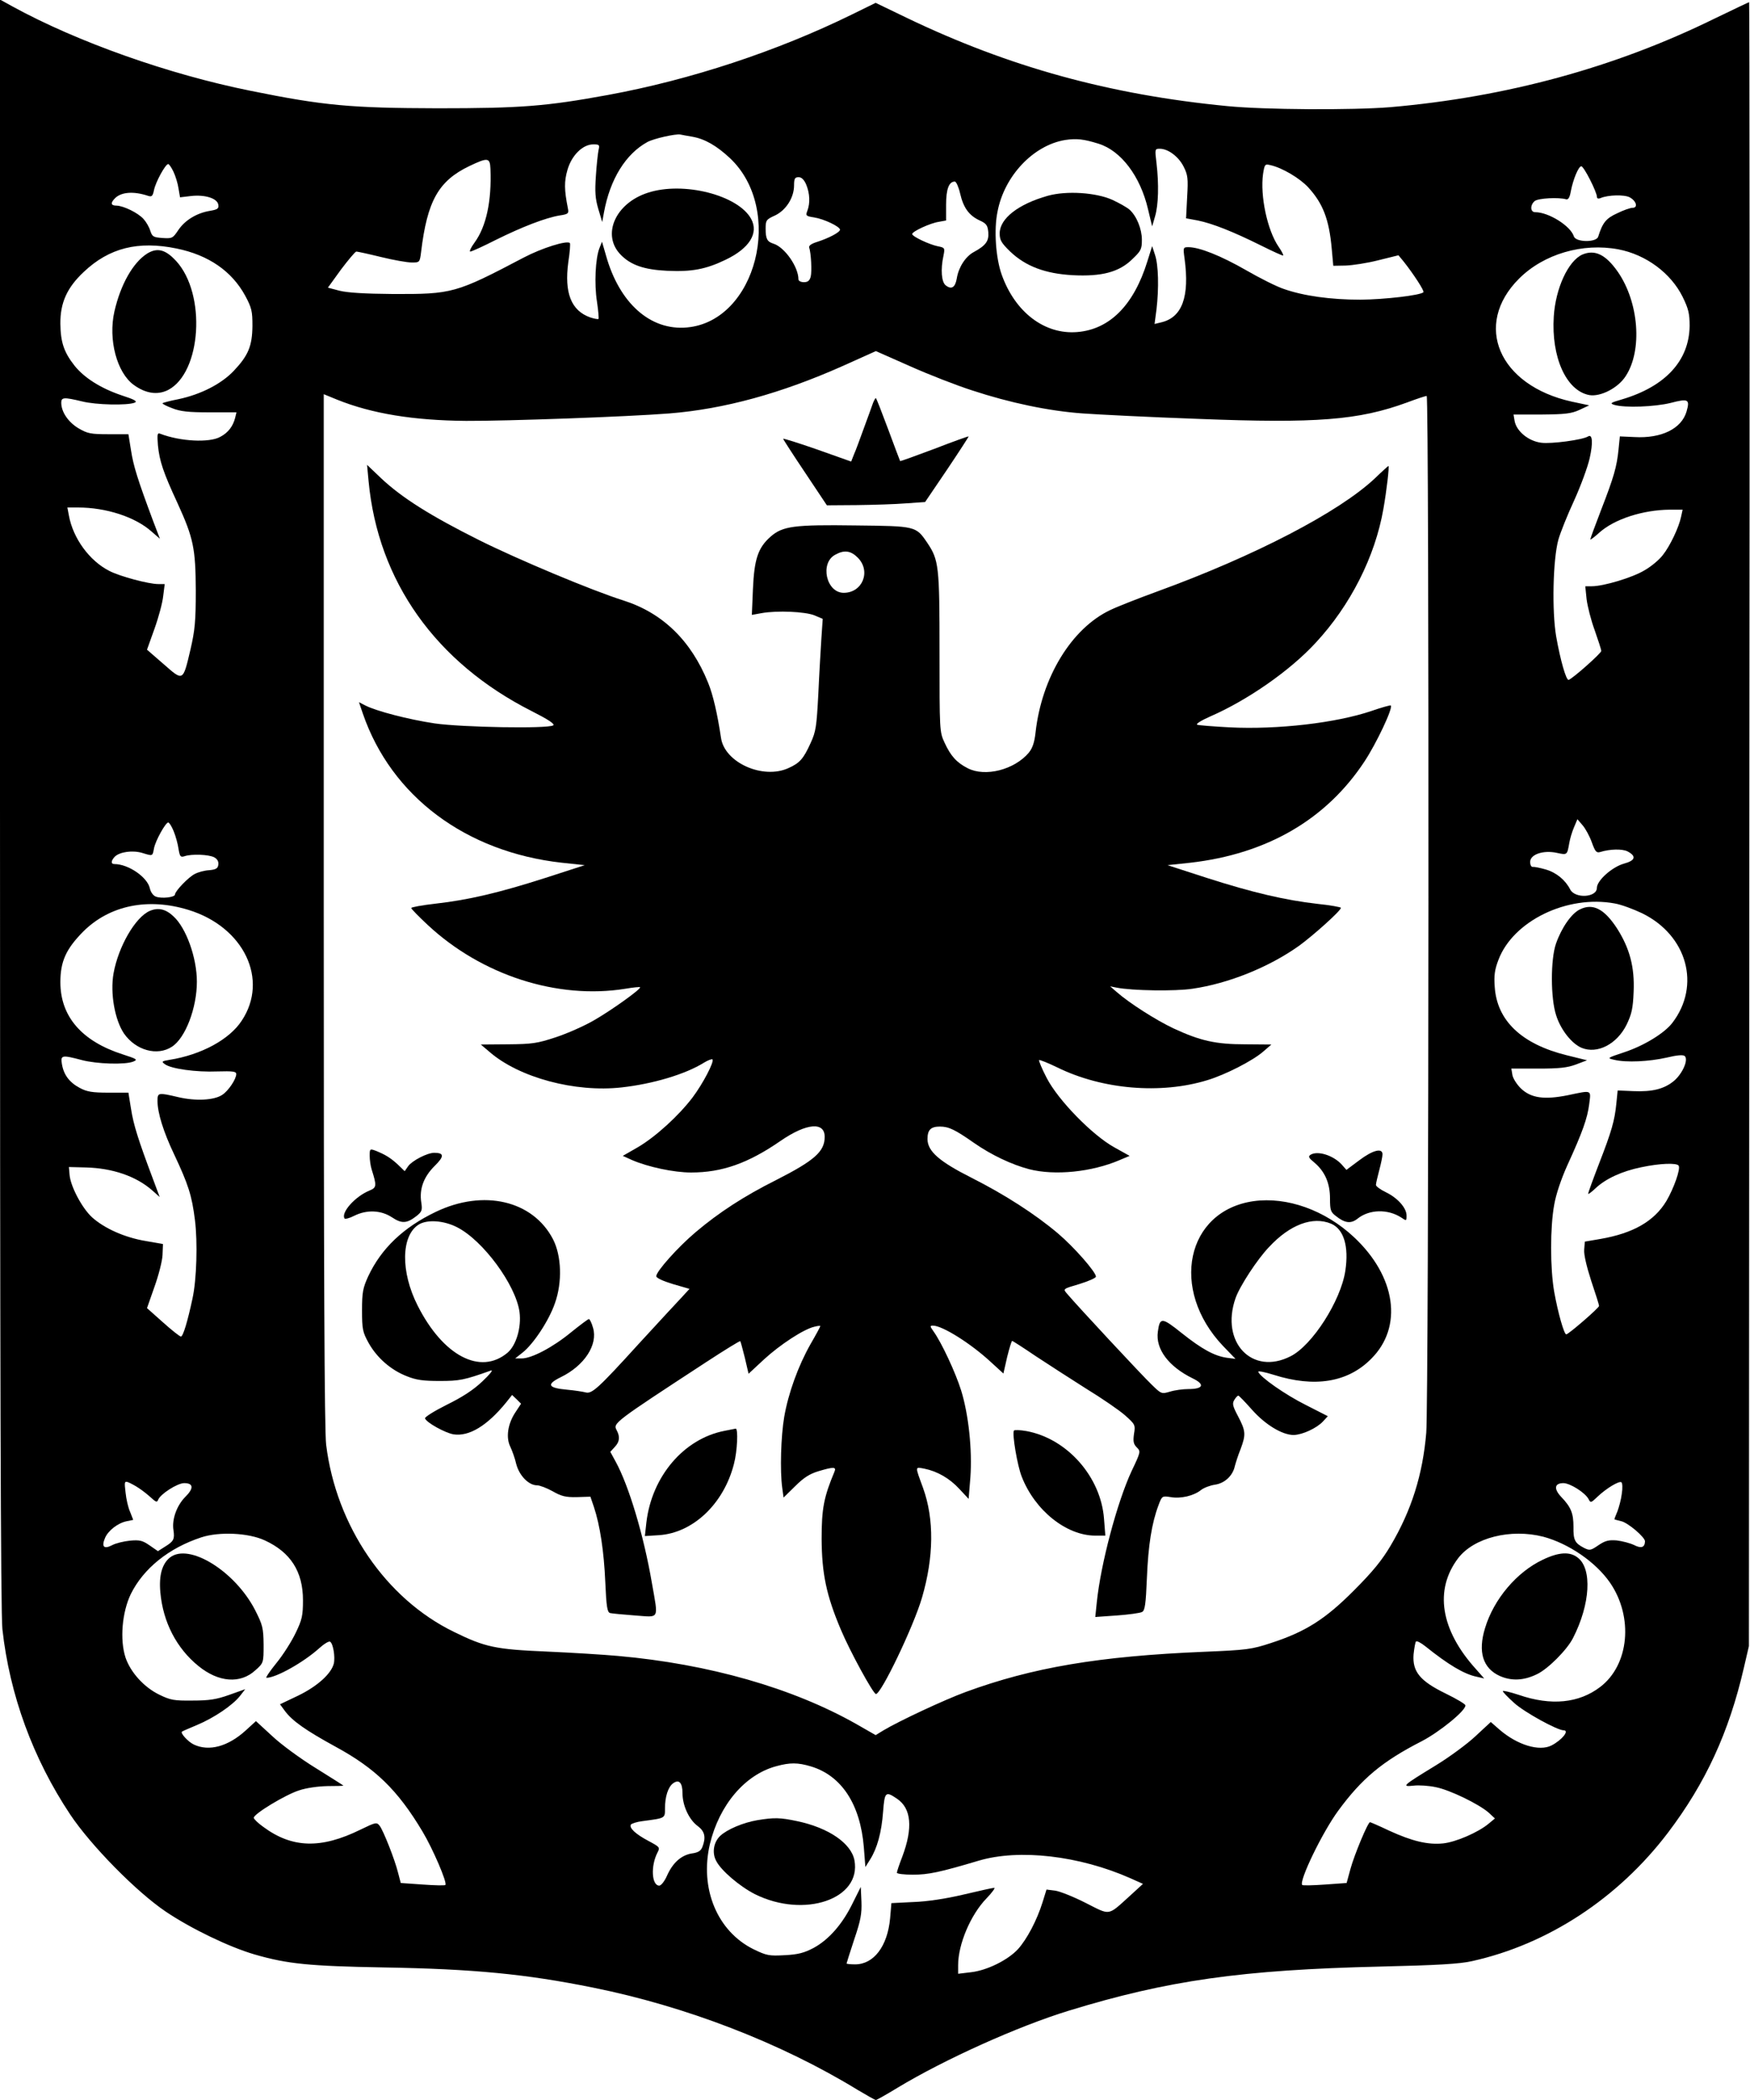 <?xml version="1.0" standalone="no"?>
<!DOCTYPE svg PUBLIC "-//W3C//DTD SVG 20010904//EN"
 "http://www.w3.org/TR/2001/REC-SVG-20010904/DTD/svg10.dtd">
<svg version="1.0" xmlns="http://www.w3.org/2000/svg"
 width="800pt" height="960pt" viewBox="0 0 800 960"
 preserveAspectRatio="xMidYMid meet">

<g transform="translate(0,960) scale(0.1,-0.1)"
fill="#000000" stroke="none">
<path d="M0 5925 c0 -2537 3 -3706 11 -3773 33 -299 139 -590 310 -847 94
-141 302 -353 437 -444 116 -78 290 -162 407 -196 149 -43 249 -53 590 -59
410 -7 648 -30 955 -92 423 -85 858 -252 1211 -468 42 -25 79 -46 83 -46 4 0
48 25 99 56 217 131 551 281 782 352 453 139 791 187 1425 202 260 6 364 12
420 25 347 77 668 288 895 587 172 227 279 459 347 754 l23 99 2 3758 c2 2066
1 3757 -1 3757 -2 0 -73 -34 -158 -75 -456 -224 -952 -359 -1483 -405 -172
-14 -575 -12 -745 5 -537 52 -998 179 -1466 404 l-141 68 -108 -53 c-342 -168
-739 -299 -1115 -368 -284 -52 -399 -61 -780 -61 -396 1 -520 12 -855 80 -373
75 -791 223 -1087 385 l-58 32 0 -3677z m3165 3050 c57 -10 111 -41 172 -98
250 -236 121 -746 -197 -774 -167 -15 -309 111 -370 330 l-18 62 -12 -30 c-18
-47 -24 -162 -11 -244 6 -40 9 -76 7 -79 -3 -2 -20 1 -38 7 -87 31 -119 112
-100 253 7 45 10 84 7 87 -14 13 -128 -23 -210 -66 -312 -164 -327 -168 -600
-167 -129 1 -207 6 -243 15 l-53 14 60 83 c34 45 65 82 70 82 5 0 56 -11 113
-25 57 -14 120 -25 140 -25 36 0 37 0 43 48 28 233 79 325 221 393 84 40 94
39 96 -13 6 -147 -19 -263 -72 -336 -17 -23 -26 -42 -20 -42 6 0 59 24 118 54
119 59 225 100 290 111 40 6 43 9 38 33 -17 85 -17 123 -2 175 19 67 70 117
118 117 28 0 30 -2 24 -27 -3 -16 -9 -69 -12 -118 -5 -72 -3 -102 11 -150 l18
-60 8 44 c28 153 100 268 199 322 30 16 129 38 150 34 8 -2 33 -6 55 -10z
m1857 -32 c103 -32 191 -149 226 -299 l19 -79 13 45 c16 53 18 148 7 243 -8
66 -8 67 15 67 38 0 86 -36 109 -82 19 -38 21 -53 16 -139 l-5 -97 54 -10 c68
-14 161 -51 288 -114 54 -27 100 -48 102 -46 2 2 -7 20 -21 40 -52 76 -85 234
-71 333 7 45 9 46 34 40 54 -12 134 -60 172 -101 68 -74 96 -147 108 -282 l7
-77 56 1 c31 1 98 11 149 24 l93 23 24 -29 c45 -57 96 -135 90 -140 -14 -14
-176 -33 -288 -34 -135 0 -259 17 -350 49 -31 10 -109 49 -173 86 -115 66
-213 105 -263 105 -24 0 -25 -1 -18 -51 24 -176 -11 -271 -108 -293 l-29 -7 9
68 c11 96 9 201 -7 248 l-13 40 -22 -70 c-62 -200 -172 -311 -321 -323 -149
-12 -284 91 -345 263 -27 76 -36 205 -19 287 31 164 164 304 309 328 53 8 86
4 153 -17z m-4229 -128 c9 -19 20 -54 23 -76 l7 -41 51 6 c64 7 120 -11 124
-40 3 -18 -4 -22 -39 -28 -60 -10 -114 -43 -144 -88 -25 -37 -28 -39 -72 -36
-42 3 -47 6 -56 33 -5 17 -19 41 -31 54 -25 28 -91 60 -123 61 -27 0 -29 12
-7 34 28 28 84 33 150 11 18 -6 22 -2 28 26 7 36 52 119 65 119 4 0 15 -16 24
-35z m6476 -37 c17 -33 31 -68 31 -76 0 -10 6 -12 18 -7 34 14 107 16 132 3
31 -17 39 -48 13 -48 -10 0 -42 -11 -70 -25 -51 -23 -67 -43 -87 -107 -8 -27
-102 -26 -111 1 -15 48 -115 111 -177 111 -23 0 -24 33 -2 51 16 13 109 18
143 8 10 -3 17 8 22 37 10 53 35 114 48 114 5 0 23 -28 40 -62z m-3583 -23
c16 -40 18 -83 5 -118 -9 -23 -7 -25 31 -31 45 -7 118 -42 118 -56 0 -12 -52
-39 -105 -56 -26 -8 -38 -17 -36 -25 9 -27 13 -110 7 -134 -5 -18 -13 -25 -31
-25 -14 0 -25 6 -25 13 0 57 -63 147 -114 163 -29 9 -36 22 -36 69 0 38 3 42
43 60 50 24 87 81 87 138 0 31 4 37 21 37 13 0 25 -11 35 -35z m703 -39 c15
-65 40 -101 90 -124 31 -14 36 -23 39 -54 3 -40 -11 -60 -66 -90 -38 -20 -70
-70 -78 -120 -7 -42 -24 -53 -50 -33 -20 14 -25 72 -11 136 7 35 6 37 -25 43
-40 8 -118 45 -118 56 0 12 82 50 122 56 l33 6 0 72 c0 72 13 106 40 106 6 0
17 -24 24 -54z m-3582 -252 c147 -30 253 -104 314 -216 30 -56 33 -71 33 -138
-1 -92 -19 -135 -85 -205 -57 -60 -150 -108 -254 -130 -37 -7 -69 -16 -72 -18
-2 -3 17 -13 44 -23 37 -15 75 -19 171 -19 l123 0 -6 -25 c-10 -39 -32 -68
-68 -87 -50 -28 -183 -21 -274 14 -14 6 -15 -2 -11 -53 7 -72 25 -125 89 -263
74 -162 83 -208 84 -401 0 -140 -4 -181 -24 -268 -35 -149 -33 -147 -123 -68
l-76 66 34 95 c19 53 37 120 40 150 l7 55 -30 0 c-43 0 -175 35 -223 60 -91
46 -166 149 -185 253 l-7 37 48 0 c129 0 262 -43 337 -110 l38 -33 -32 84
c-69 185 -89 248 -100 320 l-12 74 -91 0 c-81 0 -96 3 -137 27 -47 28 -79 75
-79 117 0 25 12 26 95 6 63 -16 206 -19 240 -6 15 6 2 14 -60 34 -94 32 -169
79 -214 135 -49 62 -64 108 -65 192 -1 95 30 165 107 237 116 110 249 143 424
107z m6592 -4 c125 -24 239 -108 293 -217 27 -55 32 -77 32 -133 -2 -159 -111
-277 -310 -336 -52 -15 -56 -18 -34 -25 48 -14 184 -9 257 9 81 21 89 17 73
-39 -23 -79 -115 -124 -238 -117 l-67 3 -6 -60 c-8 -79 -21 -125 -80 -277 -27
-70 -49 -130 -49 -134 0 -3 18 10 41 31 69 62 199 104 322 105 l59 0 -7 -32
c-10 -49 -51 -135 -84 -176 -16 -21 -53 -52 -83 -69 -54 -33 -187 -73 -241
-73 l-30 0 6 -59 c4 -32 20 -96 37 -142 16 -46 30 -88 30 -95 0 -10 -129 -125
-149 -132 -11 -4 -38 90 -57 198 -20 116 -15 353 10 443 9 32 41 112 72 179
30 66 62 153 71 193 16 71 13 112 -7 100 -25 -16 -169 -35 -214 -29 -58 7
-113 52 -122 99 l-5 30 128 0 c107 1 136 4 173 21 l45 21 -80 17 c-334 74
-452 351 -241 562 113 113 291 165 455 134z m-2954 -645 c170 -56 349 -94 505
-105 69 -5 307 -17 530 -25 538 -21 731 -6 952 75 45 17 85 30 90 30 12 0 10
-4599 -2 -4740 -16 -190 -67 -354 -163 -516 -39 -66 -81 -118 -167 -204 -132
-133 -223 -190 -380 -241 -88 -29 -111 -32 -305 -40 -482 -20 -786 -72 -1091
-184 -98 -36 -305 -133 -375 -175 l-36 -22 -89 51 c-290 164 -672 274 -1089
311 -66 6 -212 15 -325 20 -236 10 -282 20 -425 90 -312 152 -538 484 -584
855 -8 63 -11 790 -11 2446 l0 2357 61 -25 c159 -64 349 -95 589 -97 186 -1
741 19 930 34 250 20 510 91 795 218 l149 67 156 -69 c85 -38 213 -88 285
-111z m2832 -2066 c15 -42 21 -49 38 -44 45 14 101 15 125 3 42 -22 36 -42
-16 -56 -54 -15 -124 -77 -124 -111 0 -44 -100 -50 -122 -7 -22 43 -63 77
-111 91 -27 8 -54 13 -60 12 -7 -1 -12 9 -12 23 0 34 60 55 123 41 47 -10 46
-10 56 46 3 18 12 49 21 70 l16 38 24 -28 c13 -15 32 -50 42 -78z m-6483 51
c9 -22 19 -58 22 -80 6 -36 9 -40 28 -34 32 11 110 8 135 -5 15 -8 21 -20 19
-34 -2 -17 -11 -22 -41 -25 -22 -1 -51 -9 -66 -17 -29 -14 -91 -79 -91 -94 0
-13 -61 -20 -87 -10 -12 4 -24 20 -28 38 -11 51 -98 111 -162 111 -17 0 -16
15 2 34 23 22 81 30 125 17 49 -15 47 -16 54 21 7 36 53 118 65 118 5 0 16
-18 25 -40z m6587 -330 c30 -5 86 -26 126 -45 206 -101 269 -330 138 -501 -36
-47 -129 -104 -219 -134 -81 -27 -81 -27 -46 -35 55 -13 158 -8 238 10 50 12
77 14 84 7 17 -17 -10 -78 -47 -111 -45 -39 -101 -53 -189 -49 l-71 3 -6 -60
c-8 -79 -21 -125 -80 -277 -27 -70 -49 -131 -49 -135 0 -4 15 7 33 24 46 44
121 79 210 97 84 18 163 21 171 7 9 -15 -22 -103 -56 -161 -56 -93 -152 -148
-303 -174 l-70 -12 -3 -37 c-2 -22 11 -77 32 -142 20 -59 36 -110 36 -115 0
-9 -140 -130 -150 -130 -10 0 -38 99 -55 194 -19 109 -19 295 0 399 8 47 32
118 60 180 70 153 92 216 100 280 8 66 15 64 -99 40 -106 -21 -166 -13 -212
30 -19 18 -37 46 -40 62 l-5 30 123 0 c97 0 133 4 173 19 l50 19 -93 23 c-206
51 -319 158 -329 313 -4 51 0 79 17 123 67 178 314 298 531 258z m-6518 -30
c252 -78 367 -318 242 -506 -56 -86 -185 -156 -330 -179 -36 -6 -38 -8 -21
-20 28 -21 143 -37 239 -33 72 2 87 0 87 -12 0 -23 -36 -77 -64 -95 -37 -25
-121 -29 -199 -11 -94 22 -97 22 -97 -17 0 -54 27 -141 76 -244 65 -138 81
-188 95 -299 13 -102 8 -274 -11 -360 -22 -103 -43 -174 -53 -174 -5 0 -42 29
-82 65 l-73 65 34 97 c19 53 36 119 37 146 l2 50 -80 14 c-95 16 -187 57 -244
108 -46 42 -99 142 -103 195 l-3 35 78 -2 c121 -3 229 -40 302 -104 l35 -31
-31 83 c-67 178 -89 248 -100 320 l-12 74 -91 0 c-74 0 -99 4 -132 22 -47 25
-73 60 -81 109 -7 41 0 42 91 18 68 -18 198 -22 235 -7 22 9 17 12 -48 33
-187 60 -285 173 -285 330 0 95 26 152 104 231 120 120 296 157 483 99z m-228
-2643 c17 -11 42 -31 56 -44 22 -20 27 -22 32 -9 10 26 88 76 119 76 43 0 45
-24 4 -64 -38 -39 -61 -102 -53 -151 6 -41 1 -51 -38 -75 l-33 -21 -39 27
c-32 22 -45 25 -89 21 -29 -3 -66 -12 -82 -21 -37 -19 -49 -7 -32 33 14 34 59
69 100 77 l29 6 -14 36 c-9 19 -18 59 -21 89 -6 49 -5 53 12 47 10 -4 33 -16
49 -27z m6779 -25 c-3 -26 -13 -62 -20 -81 -8 -18 -14 -35 -14 -36 0 -1 14 -5
31 -9 30 -6 109 -73 109 -92 -1 -28 -17 -34 -50 -17 -19 9 -54 18 -79 21 -37
3 -53 -1 -84 -22 -35 -24 -40 -25 -66 -12 -42 22 -49 36 -48 96 0 62 -11 90
-56 137 -35 37 -31 63 10 63 30 0 99 -43 115 -73 9 -18 11 -18 41 11 40 38 98
73 109 66 5 -3 6 -27 2 -52z m-6203 -214 c117 -54 174 -142 174 -273 0 -70 -4
-89 -33 -149 -18 -38 -57 -100 -88 -138 -30 -37 -51 -68 -46 -68 44 0 170 71
241 135 22 20 45 34 50 30 14 -8 24 -70 17 -100 -12 -47 -76 -104 -162 -146
l-84 -40 22 -30 c34 -46 95 -89 232 -164 182 -99 284 -198 397 -387 47 -78
115 -236 105 -245 -2 -3 -49 -2 -104 2 l-100 7 -12 46 c-15 61 -67 192 -84
215 -14 18 -18 17 -88 -17 -181 -89 -313 -85 -445 13 -24 17 -43 36 -43 41 0
18 144 105 206 125 35 12 88 19 131 20 40 0 73 1 73 2 0 1 -57 37 -126 80 -70
43 -160 109 -200 147 l-74 68 -46 -42 c-81 -74 -168 -98 -238 -65 -27 13 -63
53 -54 59 2 2 32 15 68 30 79 33 164 91 197 133 l24 31 -73 -26 c-59 -21 -92
-26 -168 -26 -84 -1 -101 2 -152 27 -70 34 -131 102 -154 169 -27 82 -16 208
24 291 58 117 173 210 322 259 82 27 216 21 291 -14z m5844 17 c116 -31 240
-116 305 -210 108 -157 88 -376 -45 -477 -97 -74 -224 -87 -372 -36 -40 13
-73 21 -73 17 0 -4 23 -28 52 -54 46 -42 197 -125 226 -125 28 0 -7 -44 -55
-69 -56 -29 -157 2 -238 72 l-40 35 -69 -64 c-38 -36 -121 -97 -185 -136 -149
-91 -156 -97 -99 -91 24 3 70 0 102 -7 65 -13 196 -77 241 -116 l29 -27 -29
-24 c-48 -40 -150 -84 -208 -90 -70 -7 -141 10 -246 58 -46 22 -86 39 -88 39
-10 0 -72 -150 -89 -212 l-18 -66 -98 -7 c-55 -4 -102 -5 -105 -2 -16 17 92
241 165 340 107 146 201 225 381 317 81 42 202 140 200 164 0 6 -41 30 -90 54
-117 57 -153 100 -147 179 3 29 8 56 11 59 4 4 23 -6 43 -22 106 -85 177 -127
234 -139 l35 -8 -38 43 c-162 179 -191 362 -81 507 72 94 240 136 389 98z
m-3348 -1050 c140 -42 226 -173 242 -370 l7 -90 22 35 c32 51 52 123 59 218 7
91 11 95 64 59 65 -44 73 -133 24 -264 -14 -36 -25 -69 -25 -74 0 -5 33 -9 73
-9 71 0 123 11 301 64 185 55 460 23 693 -80 l58 -26 -60 -55 c-103 -93 -87
-90 -202 -32 -55 28 -118 53 -139 56 l-40 5 -18 -58 c-26 -83 -71 -168 -112
-214 -46 -50 -142 -98 -216 -106 l-58 -7 0 39 c0 96 57 231 130 306 25 26 41
48 35 48 -6 0 -69 -14 -141 -31 -80 -19 -167 -32 -229 -34 l-100 -5 -6 -70
c-12 -128 -75 -210 -160 -210 -22 0 -39 2 -39 4 0 2 16 52 35 110 30 88 35
118 33 173 l-3 67 -38 -76 c-46 -94 -108 -165 -178 -203 -42 -22 -70 -30 -131
-33 -72 -4 -83 -2 -143 27 -166 82 -247 277 -200 480 43 180 161 319 304 357
62 17 98 17 158 -1z m-587 -123 c0 -56 30 -121 70 -150 32 -24 38 -51 21 -95
-7 -18 -19 -26 -49 -30 -48 -8 -87 -43 -113 -102 -11 -25 -27 -45 -35 -45 -35
0 -40 89 -9 150 13 25 12 26 -40 54 -59 31 -90 60 -81 75 4 5 28 13 54 16 105
14 102 12 102 60 0 51 14 95 36 112 28 21 44 4 44 -45z"/>
<path d="M2962 8719 c-150 -48 -213 -194 -124 -284 46 -47 107 -68 213 -73
112 -5 176 7 267 51 108 52 151 121 116 186 -59 109 -310 173 -472 120z"/>
<path d="M4790 8705 c-135 -38 -220 -104 -220 -172 0 -31 8 -44 48 -83 70 -67
160 -101 285 -108 133 -7 213 14 273 73 40 38 44 46 44 89 0 49 -24 109 -57
138 -10 9 -45 29 -77 44 -75 34 -210 43 -296 19z"/>
<path d="M673 8441 c-65 -41 -122 -142 -150 -265 -29 -128 11 -280 89 -336 54
-39 108 -47 156 -23 153 79 176 439 37 590 -49 53 -86 62 -132 34z"/>
<path d="M7233 8436 c-64 -29 -122 -154 -130 -283 -12 -186 57 -339 162 -359
51 -9 132 32 167 87 77 118 60 337 -36 476 -55 79 -105 104 -163 79z"/>
<path d="M3991 7758 c-4 -13 -23 -63 -41 -113 -18 -49 -38 -105 -46 -122 l-13
-33 -155 55 c-86 30 -156 52 -156 49 0 -2 45 -72 100 -154 l100 -150 138 1
c75 1 176 4 224 8 l87 6 101 149 c55 82 99 150 98 151 -2 1 -72 -24 -157 -57
-85 -32 -155 -57 -156 -56 -1 2 -26 67 -55 146 -29 78 -54 142 -56 142 -3 0
-8 -10 -13 -22z"/>
<path d="M1685 7400 c43 -457 307 -829 746 -1051 75 -38 107 -59 98 -65 -26
-16 -417 -9 -542 9 -120 18 -266 56 -317 82 l-29 15 18 -53 c130 -377 470
-632 910 -681 l104 -11 -179 -58 c-212 -68 -352 -101 -503 -118 -61 -7 -111
-16 -111 -20 0 -4 34 -39 76 -78 246 -229 592 -341 903 -291 35 6 65 9 67 7 7
-7 -133 -107 -212 -152 -43 -25 -122 -60 -174 -77 -85 -28 -108 -31 -218 -32
l-124 -1 39 -33 c135 -118 392 -187 605 -163 143 16 291 60 376 113 18 11 36
18 39 15 9 -10 -43 -110 -91 -174 -64 -84 -169 -180 -251 -228 l-68 -39 42
-19 c74 -32 192 -57 270 -57 142 0 261 42 410 145 118 81 201 88 201 18 0 -67
-46 -108 -223 -198 -144 -72 -261 -148 -366 -237 -81 -68 -181 -180 -181 -202
0 -8 30 -22 76 -36 l76 -22 -34 -37 c-19 -20 -107 -115 -196 -212 -189 -208
-217 -233 -246 -224 -12 3 -49 9 -83 12 -88 8 -97 24 -30 57 109 53 171 149
148 226 -6 22 -15 40 -19 40 -4 0 -41 -28 -82 -61 -84 -69 -180 -119 -225
-119 l-30 0 33 26 c51 40 122 148 149 227 34 96 30 216 -9 292 -92 177 -317
230 -536 125 -148 -71 -249 -167 -309 -295 -24 -53 -28 -72 -28 -155 0 -87 3
-100 30 -149 38 -68 102 -124 174 -152 44 -18 77 -22 151 -22 90 0 112 4 235
48 11 3 -7 -19 -40 -50 -42 -40 -92 -72 -163 -107 -56 -28 -101 -56 -99 -62 6
-19 91 -66 130 -73 71 -11 154 39 241 146 l27 34 21 -20 20 -20 -27 -41 c-34
-52 -43 -114 -22 -156 8 -17 21 -52 27 -79 14 -53 57 -97 95 -97 12 0 44 -12
71 -27 40 -23 60 -28 111 -27 l62 2 16 -47 c28 -84 46 -204 52 -343 5 -114 9
-138 22 -142 9 -2 60 -7 114 -11 114 -8 107 -23 77 149 -37 216 -105 444 -166
555 l-24 44 20 22 c23 24 25 47 9 77 -17 32 -15 34 409 311 84 55 154 98 156
96 2 -2 11 -37 21 -76 l17 -73 71 66 c73 67 181 138 230 149 15 4 27 5 27 3 0
-3 -20 -40 -45 -83 -56 -99 -101 -223 -120 -332 -15 -88 -20 -246 -9 -325 l6
-44 53 52 c39 39 66 56 105 68 70 21 84 21 75 -1 -49 -117 -59 -169 -59 -308
1 -158 21 -257 88 -415 41 -98 147 -292 160 -294 23 -3 173 310 211 441 54
185 56 358 5 500 -38 104 -38 97 6 89 59 -12 115 -44 160 -93 l42 -45 8 98 c9
125 -8 287 -42 397 -26 83 -89 218 -126 270 -17 24 -18 27 -3 27 43 0 172 -81
263 -165 l59 -54 17 75 c10 40 20 74 23 74 3 0 51 -31 107 -69 56 -37 160
-104 231 -149 72 -44 152 -99 178 -122 46 -41 48 -44 41 -85 -5 -35 -2 -47 13
-62 18 -18 18 -20 -24 -108 -66 -142 -141 -424 -159 -599 l-7 -68 99 7 c54 4
106 11 115 16 13 7 17 35 22 156 6 148 22 250 53 332 16 43 17 43 56 37 46 -8
106 6 139 33 13 10 42 21 64 24 45 7 81 42 90 85 4 15 15 50 26 77 25 67 24
83 -11 150 -25 47 -28 59 -17 76 6 10 14 19 18 19 3 0 31 -29 62 -64 61 -69
139 -116 191 -116 40 1 105 31 134 62 l22 24 -102 52 c-92 46 -208 127 -216
151 -2 5 30 -1 71 -14 186 -59 338 -35 445 73 147 146 114 377 -79 557 -132
123 -305 185 -458 164 -309 -44 -385 -404 -140 -662 l57 -59 -39 5 c-57 8
-114 39 -207 113 -91 73 -100 73 -109 6 -11 -79 49 -159 159 -213 58 -28 49
-49 -20 -49 -24 0 -62 -5 -84 -12 -38 -11 -39 -11 -84 33 -41 39 -340 360
-387 416 -18 21 -18 21 57 43 42 13 76 28 76 34 0 21 -100 135 -173 197 -105
89 -244 178 -394 254 -149 75 -203 122 -203 178 0 42 15 57 57 57 40 0 69 -14
156 -75 79 -55 172 -99 252 -120 117 -30 286 -13 414 42 l45 19 -70 39 c-101
56 -257 216 -309 317 -22 42 -37 79 -35 82 3 2 41 -13 84 -34 206 -101 473
-123 685 -58 83 25 208 89 256 131 l37 32 -119 1 c-136 0 -206 16 -329 73 -80
38 -201 115 -259 166 l-30 26 30 -6 c71 -14 267 -17 346 -5 165 24 349 98 487
196 66 48 192 161 192 174 0 3 -48 12 -107 18 -148 17 -295 51 -507 119 l-179
58 104 11 c350 40 621 197 796 462 55 83 132 246 121 257 -2 2 -42 -9 -88 -25
-162 -55 -430 -86 -649 -75 -74 4 -140 9 -148 12 -8 3 17 19 60 38 170 74 364
209 481 336 159 171 272 394 310 612 15 85 28 197 23 197 -1 0 -29 -25 -61
-56 -164 -155 -551 -356 -996 -518 -85 -31 -182 -69 -215 -85 -177 -84 -313
-308 -341 -559 -5 -46 -14 -72 -31 -93 -66 -78 -199 -112 -279 -71 -51 26 -78
56 -106 117 -23 49 -23 55 -23 415 0 394 -3 420 -57 500 -51 75 -52 75 -326
78 -282 4 -334 -3 -389 -51 -58 -51 -75 -103 -81 -240 l-5 -118 44 8 c72 13
200 7 242 -10 l38 -16 -6 -88 c-3 -48 -10 -163 -14 -254 -8 -150 -11 -173 -35
-225 -33 -73 -50 -92 -101 -115 -117 -54 -293 25 -309 138 -16 107 -36 196
-59 252 -78 193 -208 319 -387 376 -143 45 -484 188 -660 276 -222 111 -352
193 -447 282 l-65 62 7 -75z m2236 -349 c62 -62 22 -161 -64 -161 -80 0 -110
136 -39 174 41 23 71 19 103 -13z m-1832 -3061 c119 -60 269 -264 286 -388 9
-70 -15 -152 -55 -186 -124 -104 -295 -14 -411 216 -78 154 -76 319 5 370 39
24 114 19 175 -12z m3996 16 c58 -25 82 -103 65 -216 -21 -137 -151 -340 -250
-390 -176 -90 -322 64 -252 265 19 55 100 179 154 235 95 102 199 141 283 106z"/>
<path d="M1690 4316 c0 -18 4 -46 9 -62 24 -76 23 -83 -11 -97 -65 -27 -130
-100 -113 -127 2 -4 23 1 44 12 58 29 123 26 173 -7 45 -30 68 -28 112 6 25
20 27 27 22 61 -10 61 10 117 60 167 46 45 45 61 -1 61 -32 0 -101 -36 -119
-61 l-16 -23 -32 31 c-34 31 -57 45 -102 63 -25 9 -26 8 -26 -24z"/>
<path d="M6214 4296 l-59 -44 -22 25 c-39 42 -110 64 -142 44 -12 -8 -8 -15
18 -36 48 -41 71 -94 71 -164 0 -53 3 -62 27 -80 41 -33 69 -36 99 -12 54 43
138 45 200 5 23 -16 24 -16 24 9 0 35 -41 81 -95 107 -25 12 -45 27 -45 33 0
7 7 37 15 67 8 30 15 63 15 73 0 31 -45 19 -106 -27z"/>
<path d="M3312 3059 c-186 -36 -332 -208 -357 -418 l-7 -63 64 4 c155 10 296
142 343 325 16 60 20 164 8 162 -5 -1 -27 -5 -51 -10z"/>
<path d="M4635 3060 c-9 -14 16 -162 36 -211 60 -154 204 -269 336 -269 l46 0
-6 76 c-14 193 -169 368 -355 402 -29 5 -55 6 -57 2z"/>
<path d="M7223 5443 c-39 -18 -85 -85 -110 -157 -25 -72 -25 -250 1 -328 21
-66 71 -129 116 -148 72 -30 162 17 206 106 23 48 29 74 32 150 5 113 -18 199
-76 290 -58 89 -110 116 -169 87z"/>
<path d="M685 5436 c-66 -28 -144 -163 -166 -286 -16 -91 6 -213 48 -275 54
-77 152 -104 219 -60 62 40 114 178 114 297 0 110 -49 246 -107 299 -36 34
-70 41 -108 25z"/>
<path d="M777 2480 c-36 -29 -51 -81 -44 -159 12 -136 74 -256 174 -337 92
-75 192 -83 261 -19 37 33 37 34 37 117 -1 76 -4 89 -39 158 -92 178 -302 308
-389 240z"/>
<path d="M7053 2470 c-119 -56 -224 -180 -264 -312 -34 -110 -10 -185 68 -220
53 -23 108 -21 168 8 50 23 139 112 166 166 79 154 88 316 22 367 -36 29 -87
26 -160 -9z"/>
<path d="M3461 1279 c-64 -11 -137 -42 -168 -71 -31 -29 -39 -78 -19 -115 22
-44 108 -117 177 -152 225 -112 488 -23 455 155 -15 78 -119 149 -263 179 -76
16 -103 17 -182 4z"/>
</g>
</svg>
